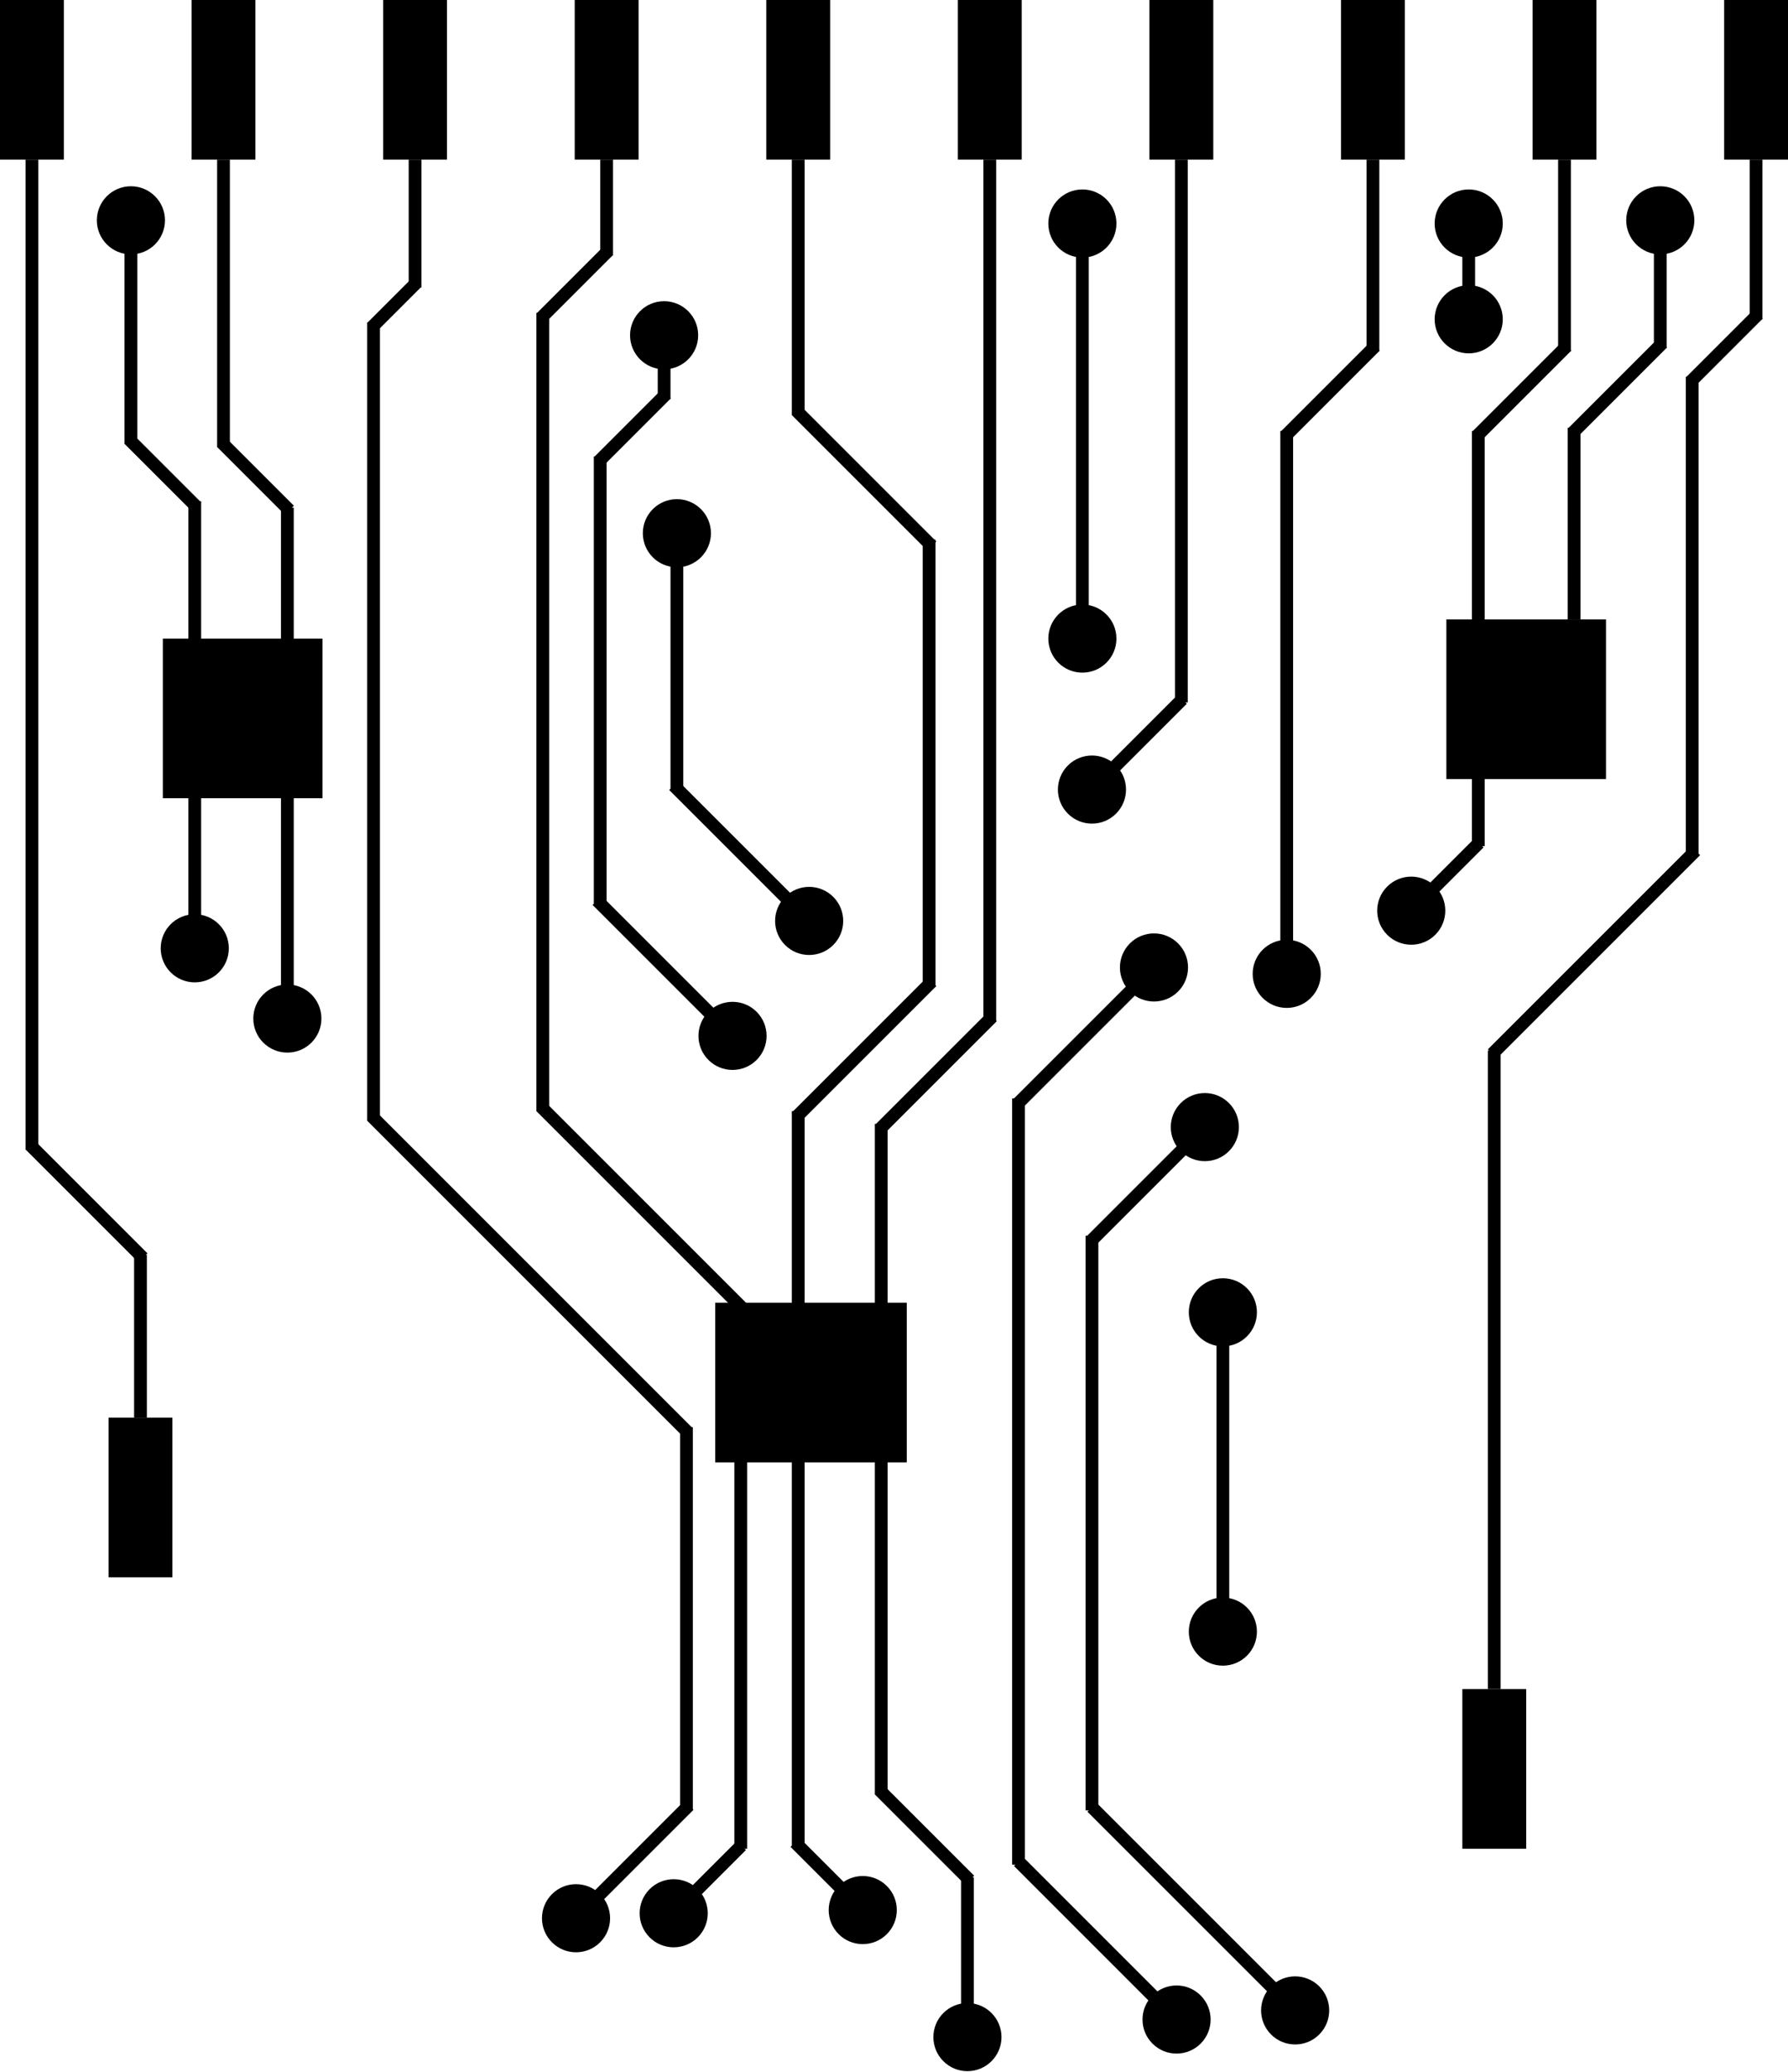 <svg width="560" height="649" viewBox="0 0 560 649" fill="none" xmlns="http://www.w3.org/2000/svg">
<line x1="468" y1="329" x2="468" y2="529" stroke="black" stroke-width="4"/>
<line x1="531.054" y1="266.414" x2="467.414" y2="330.054" stroke="black" stroke-width="4"/>
<line x1="530" y1="118" x2="530" y2="268" stroke="black" stroke-width="4"/>
<line x1="550.627" y1="98.414" x2="529.414" y2="119.627" stroke="black" stroke-width="4"/>
<line x1="550" y1="50" x2="550" y2="100" stroke="black" stroke-width="4"/>
<line x1="493" y1="134" x2="493" y2="194" stroke="black" stroke-width="4"/>
<line x1="520.698" y1="107.414" x2="492.414" y2="135.698" stroke="black" stroke-width="4"/>
<path d="M520 58.333C514.109 58.333 509.333 63.109 509.333 69C509.333 74.891 514.109 79.667 520 79.667C525.891 79.667 530.667 74.891 530.667 69C530.667 63.109 525.891 58.333 520 58.333ZM518 69V109H522V69H518Z" fill="black"/>
<path d="M449.542 277.671C445.377 273.505 438.623 273.505 434.457 277.671C430.292 281.836 430.292 288.59 434.457 292.756C438.623 296.921 445.377 296.921 449.542 292.756C453.708 288.59 453.708 281.836 449.542 277.671ZM461.799 262.586L440.586 283.799L443.414 286.627L464.627 265.414L461.799 262.586Z" fill="black"/>
<line x1="463" y1="135" x2="463" y2="265" stroke="black" stroke-width="4"/>
<line x1="490.698" y1="108.414" x2="462.414" y2="136.698" stroke="black" stroke-width="4"/>
<line x1="490" y1="50" x2="490" y2="110" stroke="black" stroke-width="4"/>
<path d="M460 59.333C454.109 59.333 449.333 64.109 449.333 70C449.333 75.891 454.109 80.667 460 80.667C465.891 80.667 470.667 75.891 470.667 70C470.667 64.109 465.891 59.333 460 59.333ZM460 89.333C454.109 89.333 449.333 94.109 449.333 100C449.333 105.891 454.109 110.667 460 110.667C465.891 110.667 470.667 105.891 470.667 100C470.667 94.109 465.891 89.333 460 89.333ZM458 70V100H462V70H458Z" fill="black"/>
<path d="M403 294.333C397.109 294.333 392.333 299.109 392.333 305C392.333 310.891 397.109 315.667 403 315.667C408.891 315.667 413.667 310.891 413.667 305C413.667 299.109 408.891 294.333 403 294.333ZM401 135V305H405V135H401Z" fill="black"/>
<line x1="430.698" y1="108.414" x2="402.414" y2="136.698" stroke="black" stroke-width="4"/>
<line x1="430" y1="50" x2="430" y2="110" stroke="black" stroke-width="4"/>
<path d="M383 400.333C377.109 400.333 372.333 405.109 372.333 411C372.333 416.891 377.109 421.667 383 421.667C388.891 421.667 393.667 416.891 393.667 411C393.667 405.109 388.891 400.333 383 400.333ZM383 500.333C377.109 500.333 372.333 505.109 372.333 511C372.333 516.891 377.109 521.667 383 521.667C388.891 521.667 393.667 516.891 393.667 511C393.667 505.109 388.891 500.333 383 500.333ZM381 411V511H385V411H381Z" fill="black"/>
<path d="M398.097 622.097C393.932 626.263 393.932 633.016 398.097 637.182C402.263 641.348 409.016 641.348 413.182 637.182C417.348 633.016 417.348 626.263 413.182 622.097C409.016 617.932 402.263 617.932 398.097 622.097ZM340.586 567.414L404.225 631.054L407.054 628.225L343.414 564.586L340.586 567.414Z" fill="black"/>
<line x1="342" y1="387" x2="342" y2="567" stroke="black" stroke-width="4"/>
<path d="M384.898 345.458C380.732 341.292 373.978 341.292 369.813 345.458C365.647 349.623 365.647 356.377 369.813 360.542C373.978 364.708 380.732 364.708 384.898 360.542C389.063 356.377 389.063 349.623 384.898 345.458ZM375.941 351.586L340.586 386.941L343.414 389.77L378.769 354.414L375.941 351.586Z" fill="black"/>
<path d="M360.955 624.955C356.789 629.121 356.789 635.874 360.955 640.04C365.121 644.206 371.874 644.206 376.04 640.04C380.206 635.874 380.206 629.121 376.04 624.955C371.874 620.789 365.121 620.789 360.955 624.955ZM317.586 584.414L367.083 633.912L369.912 631.083L320.414 581.586L317.586 584.414Z" fill="black"/>
<line x1="319" y1="344" x2="319" y2="584" stroke="black" stroke-width="4"/>
<path d="M368.969 295.458C364.803 291.292 358.05 291.292 353.884 295.458C349.718 299.623 349.718 306.377 353.884 310.542C358.05 314.708 364.803 314.708 368.969 310.542C373.135 306.377 373.135 299.623 368.969 295.458ZM360.012 301.586L317.586 344.012L320.414 346.841L362.841 304.414L360.012 301.586Z" fill="black"/>
<path d="M349.542 239.742C345.377 235.576 338.623 235.576 334.457 239.742C330.292 243.907 330.292 250.661 334.457 254.827C338.623 258.992 345.377 258.992 349.542 254.827C353.708 250.661 353.708 243.907 349.542 239.742ZM368.87 217.586L340.586 245.87L343.414 248.698L371.698 220.414L368.87 217.586Z" fill="black"/>
<line x1="370" y1="50" x2="370" y2="220" stroke="black" stroke-width="4"/>
<path d="M339 59.333C333.109 59.333 328.333 64.109 328.333 70C328.333 75.891 333.109 80.667 339 80.667C344.891 80.667 349.667 75.891 349.667 70C349.667 64.109 344.891 59.333 339 59.333ZM339 189.333C333.109 189.333 328.333 194.109 328.333 200C328.333 205.891 333.109 210.667 339 210.667C344.891 210.667 349.667 205.891 349.667 200C349.667 194.109 344.891 189.333 339 189.333ZM337 70V200H341V70H337Z" fill="black"/>
<path d="M303 627.333C297.109 627.333 292.333 632.109 292.333 638C292.333 643.891 297.109 648.667 303 648.667C308.891 648.667 313.667 643.891 313.667 638C313.667 632.109 308.891 627.333 303 627.333ZM301 588V638H305V588H301Z" fill="black"/>
<line x1="275.414" y1="560.586" x2="303.698" y2="588.87" stroke="black" stroke-width="4"/>
<line x1="276" y1="352" x2="276" y2="562" stroke="black" stroke-width="4"/>
<line x1="310.769" y1="318.414" x2="275.414" y2="353.77" stroke="black" stroke-width="4"/>
<line x1="310" y1="50" x2="310" y2="320" stroke="black" stroke-width="4"/>
<path d="M262.671 590.671C258.505 594.836 258.505 601.59 262.671 605.756C266.836 609.921 273.59 609.921 277.756 605.756C281.921 601.59 281.921 594.836 277.756 590.671C273.59 586.505 266.836 586.505 262.671 590.671ZM247.586 578.414L268.799 599.627L271.627 596.799L250.414 575.586L247.586 578.414Z" fill="black"/>
<line x1="250" y1="348" x2="250" y2="578" stroke="black" stroke-width="4"/>
<line x1="291.841" y1="307.414" x2="249.414" y2="349.841" stroke="black" stroke-width="4"/>
<line x1="291" y1="169" x2="291" y2="309" stroke="black" stroke-width="4"/>
<line x1="249.414" y1="128.586" x2="291.841" y2="171.012" stroke="black" stroke-width="4"/>
<line x1="250" y1="50" x2="250" y2="130" stroke="black" stroke-width="4"/>
<path d="M260.969 295.969C265.135 291.803 265.135 285.049 260.969 280.884C256.803 276.718 250.05 276.718 245.884 280.884C241.718 285.049 241.718 291.803 245.884 295.969C250.05 300.134 256.803 300.134 260.969 295.969ZM254.841 287.012L212.414 244.586L209.586 247.414L252.012 289.84L254.841 287.012Z" fill="black"/>
<path d="M212 156.333C206.109 156.333 201.333 161.109 201.333 167C201.333 172.891 206.109 177.667 212 177.667C217.891 177.667 222.667 172.891 222.667 167C222.667 161.109 217.891 156.333 212 156.333ZM210 167V247H214V167H210Z" fill="black"/>
<path d="M236.969 331.969C241.135 327.803 241.135 321.049 236.969 316.884C232.803 312.718 226.05 312.718 221.884 316.884C217.718 321.049 217.718 327.803 221.884 331.969C226.05 336.134 232.803 336.134 236.969 331.969ZM230.841 323.012L188.414 280.586L185.586 283.414L228.012 325.84L230.841 323.012Z" fill="black"/>
<line x1="187.986" y1="142.992" x2="187.986" y2="282.992" stroke="black" stroke-width="4"/>
<line x1="208.627" y1="123.414" x2="187.414" y2="144.627" stroke="black" stroke-width="4"/>
<path d="M208 94.333C202.109 94.333 197.333 99.109 197.333 105C197.333 110.891 202.109 115.667 208 115.667C213.891 115.667 218.667 110.891 218.667 105C218.667 99.109 213.891 94.333 208 94.333ZM206 105V125H210V105H206Z" fill="black"/>
<path d="M218.542 591.671C214.377 587.505 207.623 587.505 203.457 591.671C199.292 595.836 199.292 602.59 203.457 606.756C207.623 610.921 214.377 610.921 218.542 606.756C222.708 602.59 222.708 595.836 218.542 591.671ZM230.799 576.586L209.586 597.799L212.414 600.627L233.627 579.414L230.799 576.586Z" fill="black"/>
<line x1="232" y1="409" x2="232" y2="579" stroke="black" stroke-width="4"/>
<line x1="169.414" y1="346.586" x2="233.054" y2="410.225" stroke="black" stroke-width="4"/>
<line x1="170" y1="98" x2="170" y2="348" stroke="black" stroke-width="4"/>
<line x1="190.627" y1="78.414" x2="169.414" y2="99.627" stroke="black" stroke-width="4"/>
<line x1="190" y1="50" x2="190" y2="80" stroke="black" stroke-width="4"/>
<path d="M187.957 593.227C183.791 589.062 177.037 589.062 172.872 593.227C168.706 597.393 168.706 604.147 172.872 608.312C177.037 612.478 183.791 612.478 187.957 608.312C192.122 604.147 192.122 597.393 187.957 593.227ZM214.355 564L179 599.355L181.828 602.184L217.184 566.829L214.355 564Z" fill="black"/>
<line x1="215" y1="447" x2="215" y2="567" stroke="black" stroke-width="4"/>
<line x1="116.414" y1="349.586" x2="215.409" y2="448.581" stroke="black" stroke-width="4"/>
<line x1="117" y1="101" x2="117" y2="351" stroke="black" stroke-width="4"/>
<line x1="130.556" y1="88.414" x2="116.414" y2="102.556" stroke="black" stroke-width="4"/>
<line x1="130" y1="50" x2="130" y2="90" stroke="black" stroke-width="4"/>
<path d="M90 308.333C84.109 308.333 79.333 313.109 79.333 319C79.333 324.891 84.109 329.667 90 329.667C95.891 329.667 100.667 324.891 100.667 319C100.667 313.109 95.891 308.333 90 308.333ZM88 159L88 319H92L92 159H88Z" fill="black"/>
<line x1="69.414" y1="138.586" x2="90.627" y2="159.799" stroke="black" stroke-width="4"/>
<line x1="70" y1="50" x2="70" y2="140" stroke="black" stroke-width="4"/>
<path d="M61 286.333C55.109 286.333 50.333 291.109 50.333 297C50.333 302.891 55.109 307.667 61 307.667C66.891 307.667 71.667 302.891 71.667 297C71.667 291.109 66.891 286.333 61 286.333ZM59 157L59 297H63L63 157H59Z" fill="black"/>
<line x1="40.414" y1="137.586" x2="61.627" y2="158.799" stroke="black" stroke-width="4"/>
<path d="M41 58.333C35.109 58.333 30.333 63.109 30.333 69C30.333 74.891 35.109 79.667 41 79.667C46.891 79.667 51.667 74.891 51.667 69C51.667 63.109 46.891 58.333 41 58.333ZM39 69L39 139H43L43 69H39Z" fill="black"/>
<line x1="44" y1="393" x2="44" y2="444" stroke="black" stroke-width="4"/>
<line x1="9.414" y1="358.586" x2="44.77" y2="393.941" stroke="black" stroke-width="4"/>
<line x1="10" y1="50" x2="10" y2="360" stroke="black" stroke-width="4"/>
<rect x="458" y="529" width="20" height="50" fill="black"/>
<rect x="453" y="194" width="50" height="50" fill="black"/>
<rect x="224" y="408" width="60" height="50" fill="black"/>
<rect x="51" y="200" width="50" height="50" fill="black"/>
<rect x="34" y="444" width="20" height="50" fill="black"/>
<rect x="540" width="20" height="50" fill="black"/>
<rect x="480" width="20" height="50" fill="black"/>
<rect x="420" width="20" height="50" fill="black"/>
<rect x="360" width="20" height="50" fill="black"/>
<rect x="300" width="20" height="50" fill="black"/>
<rect x="240" width="20" height="50" fill="black"/>
<rect x="180" width="20" height="50" fill="black"/>
<rect x="120" width="20" height="50" fill="black"/>
<rect x="60" width="20" height="50" fill="black"/>
<rect width="20" height="50" fill="black"/>
</svg>
